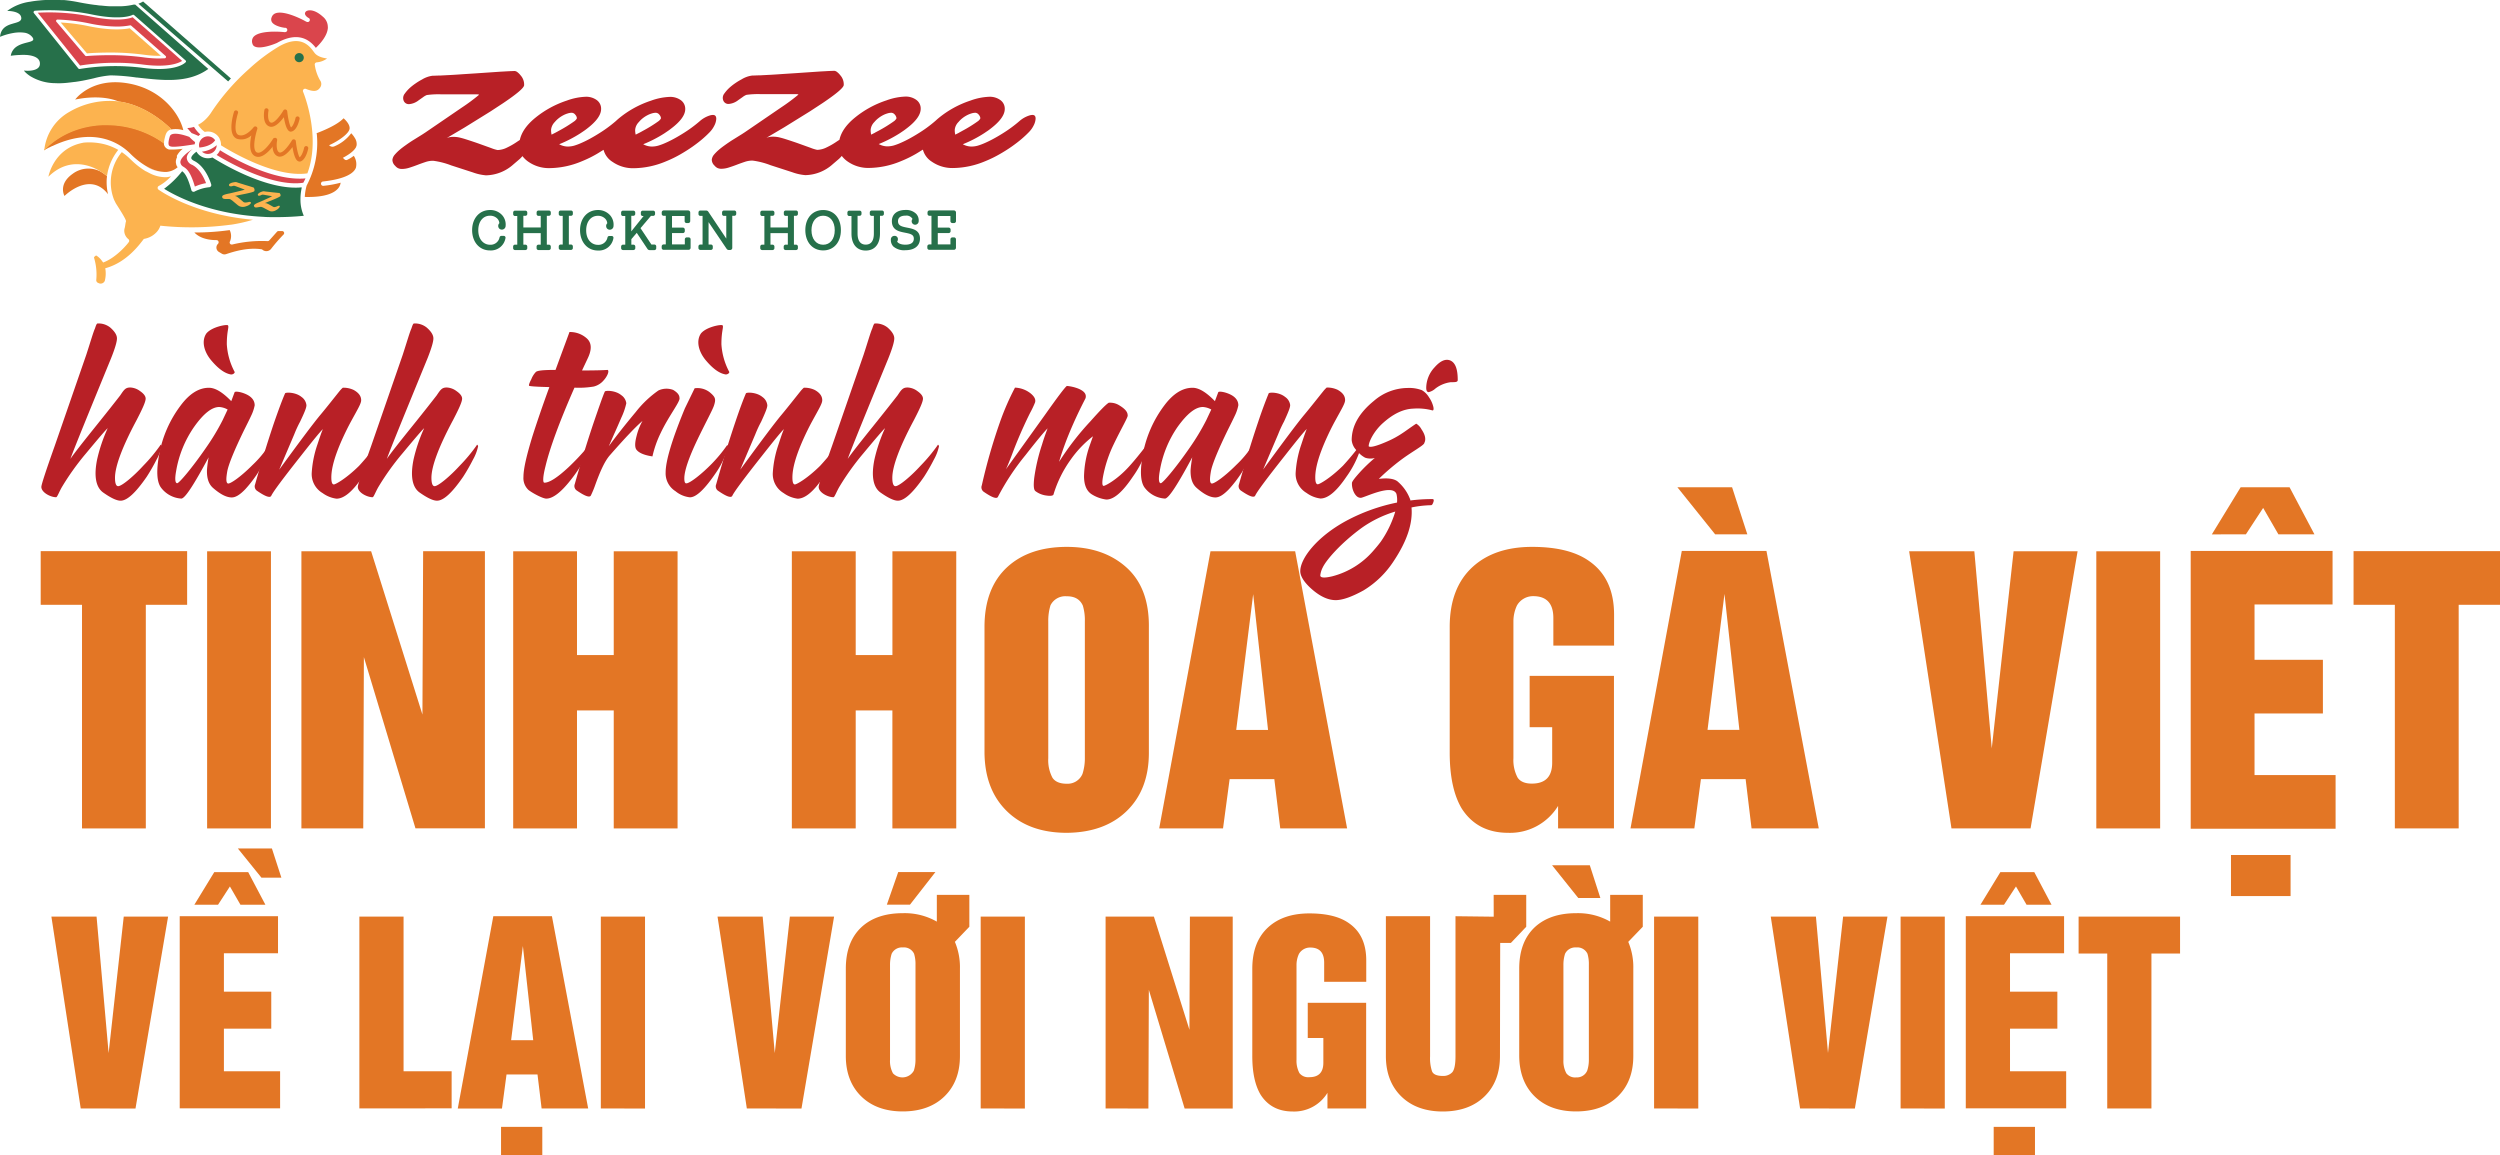 <svg xmlns="http://www.w3.org/2000/svg" id="Layer_1" data-name="Layer 1" viewBox="0 0 791.95 365.95"><defs><style>.cls-1{fill:#e37625;}.cls-2{fill:#b82026;}.cls-3{fill:#26704a;}.cls-4{fill:#da454c;}.cls-5{fill:#fcb34f;}</style></defs><path class="cls-1" d="M264.82,510.23v-17h46.39v17H298.12v70.84H277.91V510.23Z" transform="translate(-251.93 -318.64)"></path><path class="cls-1" d="M317.54,581.07V493.28h20.22v87.79Z" transform="translate(-251.93 -318.64)"></path><path class="cls-1" d="M347.41,581.07V493.28H369.5L385.75,545l.22-51.75h19.57v87.79h-22L367.2,526.8,367,581.07Z" transform="translate(-251.93 -318.64)"></path><path class="cls-1" d="M414.5,581.07V493.28h20.21v32.87h11.64V493.28h20.22v87.79H446.35V543.69H434.71v37.38Z" transform="translate(-251.93 -318.64)"></path><path class="cls-1" d="M502.77,581.07V493.28H523v32.87h11.63V493.28h20.22v87.79H534.62V543.69H523v37.38Z" transform="translate(-251.93 -318.64)"></path><path class="cls-1" d="M563.8,557.1V517.25q0-12.44,7.34-19.09,6.93-6.27,18.72-6.28,11.64,0,18.88,6.49t7.13,18.88V557.1q0,11.63-7,18.44t-19,6.92q-11.91,0-18.93-6.81T563.8,557.1ZM584,515.48v43.39a11.78,11.78,0,0,0,1.34,6.16c.85,1.26,2.36,1.88,4.5,1.88a5.11,5.11,0,0,0,5-3.11,15.85,15.85,0,0,0,.75-4.93V515.48a16,16,0,0,0-.64-5q-1.34-3-5.15-2.95a5.22,5.22,0,0,0-5.09,2.84A16.64,16.64,0,0,0,584,515.48Z" transform="translate(-251.93 -318.64)"></path><path class="cls-1" d="M619.14,581.07l16.25-87.79h26.82l16.46,87.79H657.49l-1.88-15.61H641.45l-2.09,15.61Zm24.4-31.21h10.08l-4.71-43Z" transform="translate(-251.93 -318.64)"></path><path class="cls-1" d="M711.17,557.1V517.25q0-12.44,7.34-19.09,6.93-6.27,18.72-6.28t18.13,4.51q7.88,5.48,7.88,17v9.76H744v-8.74q0-6.91-6.38-6.92a5.89,5.89,0,0,0-5.15,2.95,11.8,11.8,0,0,0-1.12,5v43.39a11.78,11.78,0,0,0,1.34,6.16c.85,1.26,2.36,1.88,4.5,1.88q6.43,0,6.44-6.6V549h-7.14V532.75h26.71v48.32h-17.7v-7.13a17.83,17.83,0,0,1-15.82,8.52q-9.75,0-14.69-7.67Q711.18,568.42,711.17,557.1Z" transform="translate(-251.93 -318.64)"></path><path class="cls-1" d="M784.69,493.17h26.82l16.57,87.9H806.79l-1.88-15.61H790.75l-2.09,15.61H768.44ZM800.62,473l4.83,14.91H795.26L783.3,473Zm-7.78,76.85h10.09l-4.72-43.07Z" transform="translate(-251.93 -318.64)"></path><path class="cls-1" d="M870.12,581.07l-13.41-87.79h20.65l5.52,62.42,6.92-62.42h20.27l-14.9,87.79Z" transform="translate(-251.93 -318.64)"></path><path class="cls-1" d="M916,581.07V493.28h20.22v87.79Z" transform="translate(-251.93 -318.64)"></path><path class="cls-1" d="M945.9,493.17h44.94v16.95H966.12v17.53h21.66v17H966.12v19.52H991.8v17H945.9Zm6.7-5.25L961.72,473h15.5l7.88,14.91H973.68l-4.83-8.37-5.47,8.37Zm6.06,101.57h18.88v13H958.66Z" transform="translate(-251.93 -318.64)"></path><path class="cls-1" d="M997.49,510.23v-17h46.39v17h-13.09v70.84h-20.22V510.23Z" transform="translate(-251.93 -318.64)"></path><path class="cls-2" d="M286.86,422.4c1.41,1.24,2.12,2.38,2.12,3.44s-.62,3.18-1.86,6.28c-7.24,17.66-11.57,28.26-12.89,31.88,1.15-1.68,3.71-4.95,7.68-9.89s6.63-8.31,8.13-10.25c1.23-1.85,1.68-2.47,3.18-2.47a5.57,5.57,0,0,1,3.09,1.15c1.15.79,1.76,1.59,1.76,2.38,0,1-1,3.18-2.82,6.71-4.59,8.57-6.89,14.75-6.89,18.37,0,1.77.35,2.65,1,2.65,1.15,0,4.86-3.09,8-6.53a51.81,51.81,0,0,0,5.3-6.36c.08-.27.26-.27.35-.09s.18.35.09.53a14.9,14.9,0,0,1-1.59,4.06,60.6,60.6,0,0,1-3.09,5.39c-3.45,5-6.18,7.6-8.3,7.6-1.24,0-3.1-.89-5.48-2.57s-3-5.29-1.94-10.51a50.26,50.26,0,0,1,3.35-9.89q-.8.66-6.89,8a81.27,81.27,0,0,0-7.59,10.6c-.88,1.5-1.5,3.27-1.86,3.27-1.76,0-4.68-1.5-4.68-3.27q0-1.06,4.24-13l10-28.88c1.33-4.07,2.21-7.16,2.74-8.3.35-1.06.53-1.51.8-1.59A5.94,5.94,0,0,1,286.86,422.4Z" transform="translate(-251.93 -318.64)"></path><path class="cls-2" d="M318.12,441.48c2,0,4.33,1.41,7.07,4.24l1.06-2.83c.18-.35,1.85-.18,3.62.62s2.74,2,2.74,3.53a13.34,13.34,0,0,1-1.15,3.36c-.35.79-1.5,3.09-2.21,4.5-3.09,6.36-4.85,10.69-5.3,12.9-.44,2.47-.44,3.79.18,4s3.8-1.85,7.77-5.83a34,34,0,0,0,5.12-6.09c.18-.09.36,0,.45.26,0,.71-1.68,4.77-3.8,8.22a39.73,39.73,0,0,1-4,5.21c-1.67,1.76-3.09,2.65-4.32,2.65-1.68,0-3.62-1-5.92-3-1.41-1.23-2-3.09-1.94-5.65a36,36,0,0,1,.53-4.06c-4.69,8.74-7.51,13.07-8.66,13.07a8.69,8.69,0,0,1-6.53-3.62c-1.24-1.86-1.42-5.3-.45-10.51a36.78,36.78,0,0,1,6.72-15.28C311.94,443.33,314.94,441.48,318.12,441.48Zm5.92,6.89a6.26,6.26,0,0,0-2.65-.8c-2.38,0-5,2.12-7.95,6.27A34.57,34.57,0,0,0,307.7,468c-.44,2.48-.26,3.71.36,3.71s4.68-4.77,9.18-11.3a71.47,71.47,0,0,0,5.21-8.66Zm.09-26.68c.44.53-.35,1.68-.35,6a21.13,21.13,0,0,0,2.47,8.74c.18.36-.62,1-1.33.8-1.85-.36-3.79-1.77-5.91-4.24-2.48-2.83-3.36-6.36-1.68-8.75C319.1,422.14,323.78,421.34,324.13,421.69Z" transform="translate(-251.93 -318.64)"></path><path class="cls-2" d="M342.24,443.24c.17-.35,3.26-.44,5.21,1.15A3.63,3.63,0,0,1,349,447c0,.8-.53,2.12-2,5.21a37.6,37.6,0,0,0-1.85,4l-4.77,11.21c6.62-9.09,11-14.92,13.07-17.39,1.86-2.21,4.77-5.92,5.92-7.34a8.85,8.85,0,0,1,1.15-1.23,7.55,7.55,0,0,1,3.44.71c1.59.88,2.38,1.94,2.38,3.26,0,1.06-1.05,2.74-3.17,6.63-1.06,1.94-2,3.88-2.92,5.91-2.21,5-3.36,8.92-3.36,11.93,0,1.5.27,2.2.8,2.2s3.89-1.85,8-5.91c3.09-3.36,4.77-5.74,5.3-6.27.26-.36.53-.09.44.26a31.11,31.11,0,0,1-4.68,9.54q-4.64,6.89-8.22,6.89a9.57,9.57,0,0,1-4.41-1.77,7,7,0,0,1-3.45-6.27,33.63,33.63,0,0,1,1.77-9c.62-1.85,1.15-3.53,1.77-5-1.06,1.06-3.36,3.89-6.89,8.39-5.65,7.15-8.83,11.39-9.45,12.72-.36.79-1.86.26-4.42-1.5a1.7,1.7,0,0,1-.7-2.12c1.67-5.92,3.62-12.46,6-19.52C340.2,448.37,341.35,445.27,342.24,443.24Z" transform="translate(-251.93 -318.64)"></path><path class="cls-2" d="M387.1,422.4c1.42,1.24,2.12,2.38,2.12,3.44s-.62,3.18-1.85,6.28c-7.24,17.66-11.57,28.26-12.9,31.88,1.15-1.68,3.71-4.95,7.69-9.89s6.62-8.31,8.12-10.25c1.24-1.85,1.68-2.47,3.18-2.47a5.57,5.57,0,0,1,3.09,1.15c1.15.79,1.77,1.59,1.77,2.38,0,1-1,3.18-2.83,6.71-4.59,8.57-6.89,14.75-6.89,18.37,0,1.77.36,2.65,1,2.65,1.14,0,4.85-3.09,8-6.53a51.81,51.81,0,0,0,5.3-6.36c.09-.27.27-.27.35-.09s.18.35.09.53a14.9,14.9,0,0,1-1.59,4.06,60.6,60.6,0,0,1-3.09,5.39c-3.44,5-6.18,7.6-8.3,7.6-1.24,0-3.09-.89-5.48-2.57s-3-5.29-1.94-10.51a50.38,50.38,0,0,1,3.36-9.89q-.8.66-6.89,8a81.32,81.32,0,0,0-7.6,10.6c-.88,1.5-1.5,3.27-1.85,3.27-1.77,0-4.68-1.5-4.68-3.27q0-1.06,4.24-13l10-28.88c1.32-4.07,2.21-7.16,2.74-8.3.35-1.06.52-1.51.79-1.59A5.92,5.92,0,0,1,387.1,422.4Z" transform="translate(-251.93 -318.64)"></path><path class="cls-2" d="M427.91,435.82c2.91-7.94,4.41-11.92,4.41-12a7.94,7.94,0,0,1,5.48,2c1.59,1.42,1.68,3.54.26,6.45L436.3,436c4.15,0,6.89-.09,8.12-.18.62.36-.17,2.12-1.23,3.27a6,6,0,0,1-3.18,2,28.31,28.31,0,0,1-6.1.35c-4.85,11-7.86,19.34-9.18,24.9-.88,3.45-.88,5.21-.35,5.21,1.58,0,4.06-1.58,7.5-4.76a75.76,75.76,0,0,0,6.18-6.54c.36-.35,1-.09.71.53a46.38,46.38,0,0,1-6.18,10.07c-3,3.8-5.57,5.74-7.6,5.74-1.06,0-4.15-1.59-5.65-2.74a5.14,5.14,0,0,1-1.59-4.15c0-2.56,1-6.8,2.83-12.81,1.41-4.41,3.18-9.62,5.38-15.63-4.15-.09-6.35-.26-6.44-.44s.09-.88.7-2a7,7,0,0,1,1.42-2.3C422.08,436,424.2,435.82,427.91,435.82Z" transform="translate(-251.93 -318.64)"></path><path class="cls-2" d="M453.61,461.17c-.62-.7-.62-2.21,0-4.5a18.41,18.41,0,0,1,1.85-4.68q-3,2.5-10.33,10.86c-1.77,2-3.27,5.65-4.59,9.27a31.68,31.68,0,0,1-1.42,3.45c-.35.79-1.85.26-4.41-1.5A1.7,1.7,0,0,1,434,472c1.68-5.92,3.62-12.46,6-19.52,1.85-5.39,3-8.66,3.53-9.81.18-.35,3.27-.44,5.21,1.15a3.65,3.65,0,0,1,1.59,2.56,21.29,21.29,0,0,1-1.59,4.6c-.53,1.23-1.59,3.71-2.29,5.21L444.78,460c2.12-2.91,4.94-6.53,8.56-10.86a33.3,33.3,0,0,1,7.16-6.8,6,6,0,0,1,4.68-.18c1.32.8,2,1.59,2,2.56.35,1-3.44,5.75-5.92,11a33.85,33.85,0,0,0-2.65,7.5C456.08,462.85,454.4,462.14,453.61,461.17Z" transform="translate(-251.93 -318.64)"></path><path class="cls-2" d="M468.89,448l3.09-6.36a6.31,6.31,0,0,1,4.86,1.33c1.76,1.5,1.94,2.12,1.23,4.24-.53,1.5-2.65,5.38-5.12,10.51-2.83,5.91-4.24,10.07-4.24,12.45,0,1.06.18,1.59.62,1.59,1.15,0,4.95-3,8.13-6.27a45.6,45.6,0,0,0,4.68-5.65c.26-.27.53-.09.44.26a26.57,26.57,0,0,1-3.8,8.22c-3.53,5.21-6.27,7.86-8.3,7.86a8.64,8.64,0,0,1-4.59-1.95,6.68,6.68,0,0,1-3.1-5.91C462.79,464.62,464.83,457.82,468.89,448Zm11.92-26.32c.44.53-.35,1.68-.35,6a21.29,21.29,0,0,0,2.47,8.74c.18.36-.62,1-1.32.8-1.86-.36-3.8-1.77-5.92-4.24-2.47-2.83-3.36-6.36-1.68-8.75C475.78,422.14,480.46,421.34,480.81,421.69Z" transform="translate(-251.93 -318.64)"></path><path class="cls-2" d="M488.23,443.24c.18-.35,3.27-.44,5.21,1.15A3.63,3.63,0,0,1,495,447c0,.8-.53,2.12-1.94,5.21a37.88,37.88,0,0,0-1.86,4l-4.77,11.21c6.63-9.09,11-14.92,13.08-17.39,1.85-2.21,4.76-5.92,5.91-7.34a8.85,8.85,0,0,1,1.15-1.23,7.62,7.62,0,0,1,3.45.71c1.59.88,2.38,1.94,2.38,3.26,0,1.06-1.06,2.74-3.18,6.63-1.06,1.94-2,3.88-2.91,5.91-2.21,5-3.36,8.92-3.36,11.93,0,1.5.26,2.2.79,2.2s3.89-1.85,8-5.91c3.09-3.36,4.77-5.74,5.3-6.27.27-.36.53-.09.44.26a30.88,30.88,0,0,1-4.68,9.54q-4.63,6.89-8.21,6.89a9.63,9.63,0,0,1-4.42-1.77,7,7,0,0,1-3.44-6.27,33.63,33.63,0,0,1,1.77-9c.61-1.85,1.14-3.53,1.76-5-1.06,1.06-3.35,3.89-6.89,8.39-5.65,7.15-8.83,11.39-9.45,12.72-.35.79-1.85.26-4.41-1.5a1.7,1.7,0,0,1-.71-2.12c1.68-5.92,3.62-12.46,6-19.52C486.2,448.37,487.35,445.27,488.23,443.24Z" transform="translate(-251.93 -318.64)"></path><path class="cls-2" d="M533.1,422.4c1.41,1.24,2.12,2.38,2.12,3.44s-.62,3.18-1.86,6.28c-7.24,17.66-11.57,28.26-12.89,31.88,1.15-1.68,3.71-4.95,7.68-9.89s6.62-8.31,8.13-10.25c1.23-1.85,1.67-2.47,3.18-2.47a5.57,5.57,0,0,1,3.09,1.15c1.14.79,1.76,1.59,1.76,2.38,0,1-1,3.18-2.82,6.71-4.59,8.57-6.89,14.75-6.89,18.37,0,1.77.35,2.65,1,2.65,1.15,0,4.86-3.09,8-6.53a52.76,52.76,0,0,0,5.3-6.36c.08-.27.26-.27.35-.09s.18.35.09.53a14.9,14.9,0,0,1-1.59,4.06,60.6,60.6,0,0,1-3.09,5.39c-3.45,5-6.19,7.6-8.31,7.6-1.23,0-3.09-.89-5.47-2.57s-3-5.29-1.94-10.51a50.26,50.26,0,0,1,3.35-9.89q-.79.66-6.89,8a81.27,81.27,0,0,0-7.59,10.6c-.88,1.5-1.5,3.27-1.86,3.27-1.76,0-4.68-1.5-4.68-3.27q0-1.06,4.24-13l10-28.88c1.33-4.07,2.21-7.16,2.74-8.3.35-1.06.53-1.51.79-1.59A6,6,0,0,1,533.1,422.4Z" transform="translate(-251.93 -318.64)"></path><path class="cls-2" d="M585.74,475a.92.92,0,0,1-.18.44c-.26.26-1,.35-2.12.18a7.23,7.23,0,0,1-3.53-1.42c-.53-.44-.62-1.76-.36-4.15a59.22,59.22,0,0,1,2.48-10.6c.7-2.38,1.76-5.12,1.76-5.12-1,1-3.35,3.8-7,8.48A76.14,76.14,0,0,0,568.07,476c-.35.79-1.85.26-4.41-1.5a1.73,1.73,0,0,1-.71-2.12,178.73,178.73,0,0,1,5.74-20,81.38,81.38,0,0,1,4.77-10.95,8.57,8.57,0,0,1,4.86,1.76c1.32,1.06,1.76,2,1.5,2.92a29.65,29.65,0,0,1-1.59,3.35c-.88,1.77-1.5,3.09-1.94,4.07-1.42,3.09-2.65,6.09-3.71,8.92s-1.77,4.41-2,4.85L583,450c4-5.66,6.27-8.66,6.89-9.1a12.88,12.88,0,0,1,3.71.88c1.85.8,2.56,1.77,2.21,3-.09.27-3.1,5.75-6,13.16-.88,2.3-1.68,4.6-2.39,7a87.37,87.37,0,0,1,9.9-12.8c2.91-3.27,4.85-5.3,5.83-5.92a5.48,5.48,0,0,1,3,.62c2,1.14,3,2.2,3,3.35.27.36-2,4.15-4.33,9A40.58,40.58,0,0,0,601.28,470c-.26,1.68-.18,2.56.27,2.56s4.15-1.85,8-6.09c1.77-1.94,3.54-4.15,5.39-6.53.26-.27.35-.27.44.08v.45a32.6,32.6,0,0,1-4.59,9.18c-3.27,4.86-6,7.24-8.39,7.24a11.43,11.43,0,0,1-4.51-1.59c-1.67-1-2.56-2.91-2.56-5.83a31.3,31.3,0,0,1,1.68-9.36l1.15-3.27a34.47,34.47,0,0,0-7.07,7.42A37.51,37.51,0,0,0,585.74,475Z" transform="translate(-251.93 -318.64)"></path><path class="cls-2" d="M629.72,441.48c2,0,4.33,1.41,7.07,4.24l1.06-2.83c.17-.35,1.85-.18,3.62.62s2.74,2,2.74,3.53a13.34,13.34,0,0,1-1.15,3.36c-.36.79-1.5,3.09-2.21,4.5-3.09,6.36-4.86,10.69-5.3,12.9-.44,2.47-.44,3.79.18,4s3.79-1.85,7.77-5.83a34,34,0,0,0,5.12-6.09c.18-.09.36,0,.44.26,0,.71-1.67,4.77-3.79,8.22a39.73,39.73,0,0,1-4,5.21c-1.68,1.76-3.09,2.65-4.33,2.65-1.67,0-3.62-1-5.91-3-1.42-1.23-2-3.09-1.95-5.65.09-1.24.27-2.56.53-4.06-4.68,8.74-7.5,13.07-8.65,13.07a8.71,8.71,0,0,1-6.54-3.62c-1.23-1.86-1.41-5.3-.44-10.51a36.89,36.89,0,0,1,6.71-15.28C623.54,443.33,626.54,441.48,629.72,441.48Zm5.92,6.89a6.26,6.26,0,0,0-2.65-.8c-2.39,0-5,2.12-8,6.27A34.43,34.43,0,0,0,619.3,468c-.44,2.48-.26,3.71.35,3.71s4.68-4.77,9.19-11.3a72.79,72.79,0,0,0,5.21-8.66Z" transform="translate(-251.93 -318.64)"></path><path class="cls-2" d="M653.83,443.24c.18-.35,3.27-.44,5.21,1.15a3.63,3.63,0,0,1,1.59,2.56c0,.8-.53,2.12-1.94,5.21a37.6,37.6,0,0,0-1.85,4l-4.77,11.21c6.62-9.09,11-14.92,13.07-17.39,1.85-2.21,4.77-5.92,5.92-7.34a9.08,9.08,0,0,1,1.14-1.23,7.59,7.59,0,0,1,3.45.71c1.59.88,2.38,1.94,2.38,3.26,0,1.06-1.06,2.74-3.18,6.63-1.06,1.94-2,3.88-2.91,5.91-2.21,5-3.36,8.92-3.36,11.93,0,1.5.27,2.2.8,2.2s3.88-1.85,8-5.91c3.09-3.36,4.77-5.74,5.29-6.27.27-.36.53-.09.45.26a31.11,31.11,0,0,1-4.68,9.54c-3.1,4.59-5.83,6.89-8.22,6.89a9.57,9.57,0,0,1-4.41-1.77,7,7,0,0,1-3.45-6.27,33.63,33.63,0,0,1,1.77-9c.62-1.85,1.15-3.53,1.76-5-1.06,1.06-3.35,3.89-6.88,8.39-5.66,7.15-8.84,11.39-9.45,12.72-.36.79-1.86.26-4.42-1.5a1.71,1.71,0,0,1-.71-2.12c1.68-5.92,3.62-12.46,6-19.52C651.8,448.37,653,445.27,653.83,443.24Z" transform="translate(-251.93 -318.64)"></path><path class="cls-2" d="M702.23,454.64c1.15,1.67,1.5,3.18.89,4.32,0,.71-3.89,2.74-7.42,5.39a72.17,72.17,0,0,0-7,6c2.74-.36,4.68-.09,5.83.7A13.75,13.75,0,0,1,698.7,477v.18a53.74,53.74,0,0,1,7-.44c.44,0,.53.35.26,1.06s-.44.88-.79.88a34.23,34.23,0,0,0-6.1.71c.45,5.12-1.5,10.77-5.65,17a29.75,29.75,0,0,1-9.54,9.27c-3.62,2-6.62,3.09-8.83,3.09-2.38,0-4.86-1.14-7.42-3.35s-3.8-4.24-3.8-5.83c0-4,5.22-10.86,14.49-15.9a58.63,58.63,0,0,1,16.16-5.83,8.31,8.31,0,0,0-.18-2.73c-1.32-3.36-10.24,1.23-11.3,1.23-.79,0-1.41-.44-2-1.41a6.16,6.16,0,0,1-.8-3.27c0-.44.8-1.5,2.3-3.18a49.75,49.75,0,0,1,4.95-4.77,5.13,5.13,0,0,1-3.09-.09,8.17,8.17,0,0,1-2.57-2.2,5.27,5.27,0,0,1-1.67-3.36c0-4.5,2.38-8.65,7.06-12.45a16.54,16.54,0,0,1,10.69-4.07,11.35,11.35,0,0,1,4.5.71,6.31,6.31,0,0,1,2.21,2.21,9,9,0,0,1,1.41,3.09c.18.88,0,1.24-.44,1.06a18.1,18.1,0,0,0-5.83-.53c-3.18.09-6.36,1.59-9.62,4.5-2.92,2.57-4.6,6-4.6,7.42.36.45,2.21.09,5.83-1.5a29.14,29.14,0,0,0,5-2.74c.7-.44,3.09-2.2,4.24-2.91A4.63,4.63,0,0,1,702.23,454.64Zm-8.3,26.05a36.46,36.46,0,0,0-10.69,5.21c-6.62,4.86-11.12,10.07-12.27,12.45a7.21,7.21,0,0,0-.8,2.56c0,.8,1.33.89,3.89.27a25.67,25.67,0,0,0,12.81-7.95c.88-1,1.67-1.94,2.47-3A33.46,33.46,0,0,0,693.93,480.69ZM713.71,439c0,.71-.7.71-2.2.71a10.1,10.1,0,0,0-4.86,2,4.88,4.88,0,0,1-2.12,1.15c-.53,0-.8-.44-.8-1.41a9.67,9.67,0,0,1,2.65-6.45c1.77-2,3.36-2.74,4.86-2.21C712.92,433.44,713.71,435.47,713.71,439Z" transform="translate(-251.93 -318.64)"></path><path class="cls-1" d="M277.5,669.77,268.21,609h14.31l3.82,43.24L291.13,609h14.05l-10.33,60.81Z" transform="translate(-251.93 -318.64)"></path><path class="cls-1" d="M308.86,608.88H340v11.74H322.86v12.15h15v11.74h-15V658h17.8v11.74h-31.8Zm4.64-3.64,6.31-10.33h10.74L336,605.24H328.1l-3.34-5.79L321,605.24Zm24.56-17.83,3,9.25h-6.32l-7.47-9.25Z" transform="translate(-251.93 -318.64)"></path><path class="cls-1" d="M365.77,669.77V609h14V658H395v11.74Z" transform="translate(-251.93 -318.64)"></path><path class="cls-1" d="M408.2,608.88h18.57l11.48,60.89H423.5L422.2,659h-9.81l-1.45,10.81h-14Zm2.45,66.72h13.07v9H410.65Zm3.19-27.45h7l-3.27-29.83Z" transform="translate(-251.93 -318.64)"></path><path class="cls-1" d="M442.26,669.77V609h14v60.81Z" transform="translate(-251.93 -318.64)"></path><path class="cls-1" d="M488.51,669.77,479.23,609h14.3l3.83,43.24L502.15,609h14l-10.33,60.81Z" transform="translate(-251.93 -318.64)"></path><path class="cls-1" d="M554.42,617a20.68,20.68,0,0,1,1.6,8.47v27.68q0,8-4.87,12.77t-13.23,4.8c-5.49,0-9.87-1.58-13.11-4.72s-4.94-7.43-4.94-12.85V625.49q0-8.62,5.09-13.27,4.78-4.31,13-4.3a20.52,20.52,0,0,1,10.74,2.67v-8.47H559l0,10.1Zm-17.95-22.11h11.78l-8.06,10.33h-7.32Zm-2.6,59.48a8.2,8.2,0,0,0,.93,4.27,4.12,4.12,0,0,0,6.62-.85,11.23,11.23,0,0,0,.52-3.42V624.26a11,11,0,0,0-.45-3.49,3.55,3.55,0,0,0-3.57-2,3.61,3.61,0,0,0-3.53,2,11.63,11.63,0,0,0-.52,3.56Z" transform="translate(-251.93 -318.64)"></path><path class="cls-1" d="M562.59,669.77V609h14v60.81Z" transform="translate(-251.93 -318.64)"></path><path class="cls-1" d="M602.16,669.77V609h15.3l11.26,35.85.15-35.85h13.56v60.81H627.2l-11.34-37.6-.14,37.6Z" transform="translate(-251.93 -318.64)"></path><path class="cls-1" d="M648.63,653.17V625.56q0-8.61,5.09-13.22,4.8-4.35,13-4.35t12.55,3.12q5.46,3.79,5.46,11.78v6.76H671.4v-6.06q0-4.79-4.42-4.79a4.08,4.08,0,0,0-3.56,2,8.2,8.2,0,0,0-.78,3.5v30a8.31,8.31,0,0,0,.92,4.27,3.52,3.52,0,0,0,3.13,1.3q4.45,0,4.45-4.57v-7.84H666.2V636.3h18.5v33.47H672.44v-4.94a12.33,12.33,0,0,1-11,5.91c-4.5,0-7.9-1.77-10.17-5.32Q648.63,661,648.63,653.17Z" transform="translate(-251.93 -318.64)"></path><path class="cls-1" d="M725.09,602.12h10.32l0,10.1-4.87,5.13h-3.38l-.07,35.82q0,8-4.87,12.77T709,670.74c-5.49,0-9.87-1.58-13.11-4.72s-4.94-7.43-4.94-12.85V608.88h14v44.43a13.13,13.13,0,0,0,.6,4.65c.37,1,1.52,1.52,3.45,1.52a3.91,3.91,0,0,0,3-1.19c.64-.77,1-2.43,1-5V608.88l12.11.15Z" transform="translate(-251.93 -318.64)"></path><path class="cls-1" d="M767.73,617a20.52,20.52,0,0,1,1.6,8.47v27.68q0,8-4.86,12.77t-13.23,4.8q-8.25,0-13.11-4.72t-4.94-12.85V625.49q0-8.62,5.08-13.27,4.8-4.31,13-4.3A20.52,20.52,0,0,1,762,610.59v-8.47h10.33l0,10.1Zm-12.18-24.26,3.34,10.36h-7l-8.29-10.36Zm-8.36,61.63a8.2,8.2,0,0,0,.93,4.27,3.49,3.49,0,0,0,3.12,1.3,3.54,3.54,0,0,0,3.49-2.15,10.93,10.93,0,0,0,.52-3.42V624.26a11.32,11.32,0,0,0-.44-3.49,3.55,3.55,0,0,0-3.57-2,3.61,3.61,0,0,0-3.53,2,11.33,11.33,0,0,0-.52,3.56Z" transform="translate(-251.93 -318.64)"></path><path class="cls-1" d="M775.91,669.77V609h14v60.81Z" transform="translate(-251.93 -318.64)"></path><path class="cls-1" d="M822.16,669.77,812.87,609h14.31L831,652.2,835.79,609h14.05l-10.33,60.81Z" transform="translate(-251.93 -318.64)"></path><path class="cls-1" d="M854,669.77V609h14v60.81Z" transform="translate(-251.93 -318.64)"></path><path class="cls-1" d="M874.65,608.88h31.14v11.74H888.66v12.15h15v11.74h-15V658h17.79v11.74h-31.8Zm4.65-3.64,6.31-10.33h10.74l5.46,10.33H893.9l-3.35-5.79-3.79,5.79Zm4.19,70.36h13.08v9H883.49Z" transform="translate(-251.93 -318.64)"></path><path class="cls-1" d="M910.39,620.7V609h32.14V620.7h-9.07v49.07h-14V620.7Z" transform="translate(-251.93 -318.64)"></path><path class="cls-3" d="M407.15,385.17c-3.33,0-5.66,2.62-5.66,6.37s2.31,6.43,5.63,6.43a4.68,4.68,0,0,0,4.94-3.91.57.57,0,0,0-.6-.7h-.64a.62.62,0,0,0-.65.52,2.9,2.9,0,0,1-3.05,2.29c-1.77,0-3.68-1.44-3.68-4.6,0-2.75,1.49-4.6,3.71-4.6a3.17,3.17,0,0,1,2.3.9,2.3,2.3,0,0,1,.67,1.48,1.11,1.11,0,0,0-.36.88,1.13,1.13,0,0,0,1.15,1.15,1.19,1.19,0,0,0,1.19-1.17,4.45,4.45,0,0,0-1.14-3.46A5.05,5.05,0,0,0,407.15,385.17Z" transform="translate(-251.93 -318.64)"></path><path class="cls-3" d="M425.77,385.33h-3.21a.6.6,0,0,0-.64.63v.44a.6.6,0,0,0,.64.63h.66v3.66h-5.5V387h.61a.59.59,0,0,0,.63-.63V386a.59.59,0,0,0-.63-.63h-3.2a.6.6,0,0,0-.64.63v.44a.6.6,0,0,0,.64.63h.66v9.07h-.68a.6.6,0,0,0-.63.64v.43a.6.6,0,0,0,.63.64h3.22a.6.6,0,0,0,.63-.64v-.43a.6.6,0,0,0-.63-.64h-.61v-3.64h5.5v3.64h-.68a.6.6,0,0,0-.63.64v.43a.6.6,0,0,0,.63.64h3.23a.61.61,0,0,0,.64-.64v-.43a.61.61,0,0,0-.64-.64h-.62V387h.62a.6.6,0,0,0,.64-.63V386A.6.6,0,0,0,425.77,385.33Z" transform="translate(-251.93 -318.64)"></path><path class="cls-3" d="M432.77,385.33h-3.2a.6.6,0,0,0-.64.63v.44a.6.6,0,0,0,.64.63h.62v9.07h-.62a.61.61,0,0,0-.64.64v.43a.61.61,0,0,0,.64.64h3.2a.6.6,0,0,0,.63-.64v-.43a.6.6,0,0,0-.63-.64h-.64V387h.64a.59.59,0,0,0,.63-.63V386A.59.59,0,0,0,432.77,385.33Z" transform="translate(-251.93 -318.64)"></path><path class="cls-3" d="M441.34,385.17c-3.33,0-5.66,2.62-5.66,6.37S438,398,441.31,398a4.67,4.67,0,0,0,4.94-3.91.58.58,0,0,0-.12-.5.6.6,0,0,0-.47-.2H445a.61.61,0,0,0-.64.52,2.91,2.91,0,0,1-3.06,2.29c-1.77,0-3.68-1.44-3.68-4.6,0-2.75,1.49-4.6,3.71-4.6a3.15,3.15,0,0,1,2.3.9,2.3,2.3,0,0,1,.67,1.48,1.1,1.1,0,0,0-.35.88,1.13,1.13,0,0,0,1.15,1.15,1.18,1.18,0,0,0,1.18-1.17,4.48,4.48,0,0,0-1.13-3.46A5.08,5.08,0,0,0,441.34,385.17Z" transform="translate(-251.93 -318.64)"></path><path class="cls-3" d="M459.16,396.1h-.88l-3.45-5.18,3.3-3.89h.67a.6.6,0,0,0,.64-.63V386a.6.6,0,0,0-.64-.63h-3.23a.59.59,0,0,0-.63.63v.44a.59.59,0,0,0,.63.63h.24l-3.9,4.86V387h.61a.6.6,0,0,0,.64-.63V386a.6.6,0,0,0-.64-.63h-3.2a.59.59,0,0,0-.63.63v.44a.59.59,0,0,0,.63.63H450v9.07h-.67a.61.61,0,0,0-.64.64v.43a.61.61,0,0,0,.64.64h3.21a.61.61,0,0,0,.64-.64v-.43a.61.61,0,0,0-.64-.64h-.61v-1.74l1.71-2,3.39,5.09a.81.81,0,0,0,.71.38h1.44a.6.6,0,0,0,.63-.64v-.43A.6.6,0,0,0,459.16,396.1Z" transform="translate(-251.93 -318.64)"></path><path class="cls-3" d="M470,393.84h-.5a.61.61,0,0,0-.63.64v1.59h-4.06v-3.59h3.42a.62.62,0,0,0,.63-.64v-.47a.62.62,0,0,0-.63-.63h-3.42v-3.67h4v1.59a.61.61,0,0,0,.63.64h.5a.62.62,0,0,0,.64-.64V386a.67.67,0,0,0-.7-.7h-7.69a.62.62,0,0,0-.64.63v.44a.61.61,0,0,0,.64.63h.65v9.07h-.67a.61.61,0,0,0-.63.64v.43a.61.61,0,0,0,.63.64H470a.66.66,0,0,0,.7-.7v-2.63A.62.62,0,0,0,470,393.84Z" transform="translate(-251.93 -318.64)"></path><path class="cls-3" d="M484.5,385.33h-3.2a.59.59,0,0,0-.63.63v.44a.59.59,0,0,0,.63.63H482v7.19l-5.69-8.51a.8.8,0,0,0-.71-.38h-1.77a.59.59,0,0,0-.63.63v.44a.59.59,0,0,0,.63.63h.66v9.07h-.67a.61.61,0,0,0-.64.64v.43a.61.61,0,0,0,.64.64h3.28a.6.6,0,0,0,.63-.64v-.43a.6.6,0,0,0-.63-.64h-.71V389l5.71,8.45a.82.82,0,0,0,.72.38h.38a.66.66,0,0,0,.7-.7V387h.61a.6.6,0,0,0,.64-.63V386A.6.6,0,0,0,484.5,385.33Z" transform="translate(-251.93 -318.64)"></path><path class="cls-3" d="M504.08,385.33h-3.22a.59.59,0,0,0-.63.63v.44a.59.59,0,0,0,.63.63h.66v3.66H496V387h.61a.6.6,0,0,0,.64-.63V386a.6.6,0,0,0-.64-.63h-3.2a.59.59,0,0,0-.63.63v.44a.59.59,0,0,0,.63.63h.66v9.07h-.67a.61.61,0,0,0-.64.64v.43a.61.61,0,0,0,.64.64h3.21a.61.61,0,0,0,.64-.64v-.43a.61.61,0,0,0-.64-.64H496v-3.64h5.5v3.64h-.67a.61.61,0,0,0-.64.64v.43a.61.61,0,0,0,.64.64h3.23a.6.6,0,0,0,.63-.64v-.43a.6.6,0,0,0-.63-.64h-.63V387h.63a.59.59,0,0,0,.63-.63V386A.59.59,0,0,0,504.08,385.33Z" transform="translate(-251.93 -318.64)"></path><path class="cls-3" d="M512.69,385.17c-3.38,0-5.65,2.56-5.65,6.37s2.27,6.43,5.65,6.43,5.62-2.59,5.62-6.43S516.1,385.17,512.69,385.17Zm3.67,6.4c0,2.79-1.44,4.6-3.67,4.6s-3.7-1.85-3.7-4.6,1.49-4.6,3.7-4.6S516.36,388.78,516.36,391.57Z" transform="translate(-251.93 -318.64)"></path><path class="cls-3" d="M531.29,385.33H528.1a.6.6,0,0,0-.64.63v.44a.6.6,0,0,0,.64.63h.65v5.56c0,2.35-.87,3.54-2.58,3.54-1.17,0-2.58-.61-2.58-3.54V387h.61a.6.6,0,0,0,.64-.63V386a.6.6,0,0,0-.64-.63H521a.59.59,0,0,0-.63.63v.44a.59.59,0,0,0,.63.63h.66v5.56c0,3.37,1.69,5.38,4.51,5.38s4.52-2,4.52-5.38V387h.6a.6.6,0,0,0,.64-.63V386A.6.6,0,0,0,531.29,385.33Z" transform="translate(-251.93 -318.64)"></path><path class="cls-3" d="M539.33,390.76c-1.82-.35-2.93-.64-2.93-2.07,0-1.12.86-1.74,2.42-1.74A2.18,2.18,0,0,1,541,388a1.08,1.08,0,0,0-.27.72,1.09,1.09,0,0,0,1.09,1.11,1.13,1.13,0,0,0,1.13-1.12,3,3,0,0,0-.78-2.32,4.47,4.47,0,0,0-3.34-1.24c-2.73,0-4.37,1.33-4.37,3.56,0,2.84,2.3,3.28,4.14,3.64s2.81.62,2.81,1.91c0,1.56-1.46,1.89-2.68,1.89-1.46,0-2.33-.47-2.61-1a1,1,0,0,0,.24-.68,1,1,0,0,0-1.08-1.11,1.11,1.11,0,0,0-1.14,1.14h0a2.93,2.93,0,0,0,.78,2.22,5.2,5.2,0,0,0,3.81,1.18c2.9,0,4.63-1.38,4.63-3.7C543.35,391.54,541.12,391.11,539.33,390.76Z" transform="translate(-251.93 -318.64)"></path><path class="cls-3" d="M554.15,393.84h-.5a.62.62,0,0,0-.64.64v1.59H549v-3.59h3.42a.62.62,0,0,0,.64-.64v-.47a.62.62,0,0,0-.64-.63H549v-3.67h4v1.59a.62.62,0,0,0,.64.64h.5a.62.62,0,0,0,.63-.64V386a.66.66,0,0,0-.7-.7h-7.69a.62.62,0,0,0-.63.63v.44a.61.61,0,0,0,.63.63H547v9.07h-.67a.62.62,0,0,0-.64.64v.43a.62.62,0,0,0,.64.64h7.73a.66.66,0,0,0,.7-.7v-2.63A.61.61,0,0,0,554.15,393.84Z" transform="translate(-251.93 -318.64)"></path><path class="cls-2" d="M579,355.05a3.66,3.66,0,0,0-1.08.2,8.79,8.79,0,0,0-3.11,1.8,41.73,41.73,0,0,1-5.5,4c-.95.59-1.88,1.13-2.81,1.63s-1.79.92-2.6,1.27a18.89,18.89,0,0,1-2.19.82,7.31,7.31,0,0,1-2.17.29,5.63,5.63,0,0,1-2.61-.73,39.17,39.17,0,0,0,6.74-3.48l.8-.54q.59-.37,1.29-.93,4.46-3.41,4.46-6.23a3.35,3.35,0,0,0-1.47-2.86,5.66,5.66,0,0,0-3.37-1,19.41,19.41,0,0,0-6,1.2,31.28,31.28,0,0,0-10.14,5.57c-.28.23-.55.47-.81.71l-.25.22a41.08,41.08,0,0,1-5.5,4c-.94.59-1.88,1.13-2.8,1.63s-1.8.92-2.61,1.27a18.14,18.14,0,0,1-2.18.82,7.38,7.38,0,0,1-2.18.29,5.66,5.66,0,0,1-2.61-.73,39.72,39.72,0,0,0,6.75-3.48l.8-.54c.38-.25.81-.56,1.28-.93,3-2.27,4.46-4.35,4.46-6.23a3.34,3.34,0,0,0-1.46-2.86,5.69,5.69,0,0,0-3.37-1,19.47,19.47,0,0,0-6,1.2,31.23,31.23,0,0,0-10.13,5.57q-4,3.31-4.78,6.93c-.28.17-.62.39-1,.65a22.48,22.48,0,0,1-3,1.72,7.07,7.07,0,0,1-3.06.81,12.24,12.24,0,0,1-2.07-.64l-4.14-1.49c-.82-.29-2.21-.76-4.2-1.39-.65-.2-1.23-.35-1.75-.47a8.86,8.86,0,0,0-1.95-.18,5.05,5.05,0,0,0-2,.38l5.7-3.37,8.16-5.06,4-2.62q6.55-4.41,6.67-5.68a4.32,4.32,0,0,0-1.13-3.15,5.29,5.29,0,0,0-1-1,1.61,1.61,0,0,0-.91-.37l-1.58.06-2.89.16-3.66.25-4.1.28-4.17.27c-1.39.1-2.69.19-3.9.25l-3.23.17c-1,0-1.78.07-2.48.07a8.48,8.48,0,0,0-3.3,1.19,19.88,19.88,0,0,0-2.06,1.25,17.72,17.72,0,0,0-1.86,1.47,11.9,11.9,0,0,0-1.56,1.78,2.22,2.22,0,0,0-.36,2.12,1.73,1.73,0,0,0,1.84,1.17,5.59,5.59,0,0,0,2.89-1.17l1.42-1a5.07,5.07,0,0,1,1.2-.7,26.6,26.6,0,0,1,4.52-.23h2.42c.84,0,2,0,3.47,0H504c.56,0,.84.06.84.16a60.2,60.2,0,0,1-5.39,4l-11.62,7.94c-.64.42-1.05.69-1.25.8l-2.86,1.78c-.66.43-1.36.9-2.07,1.41s-1.38,1-2,1.54a13.78,13.78,0,0,0-1.53,1.53,3,3,0,0,0-.71,1.59,2.58,2.58,0,0,0,.87,1.89,3,3,0,0,0,.85.72,2.89,2.89,0,0,0,1.44.28,7.81,7.81,0,0,0,2.27-.41c.86-.27,1.71-.57,2.54-.89s1.65-.61,2.46-.88a7.56,7.56,0,0,1,2.49-.41,24.61,24.61,0,0,1,5.69,1.46l6.86,2.22a16,16,0,0,0,4.15.93,13.34,13.34,0,0,0,8.69-3.46l2-1.71a9.79,9.79,0,0,0,.87-.92,7.93,7.93,0,0,0,1.91,1.81,11.35,11.35,0,0,0,6.63,2,27,27,0,0,0,10.27-2.17,36.55,36.55,0,0,0,4.53-2.2c.83-.47,1.61-1,2.36-1.43a6.43,6.43,0,0,0,2.84,3.83,11.4,11.4,0,0,0,6.64,2,27,27,0,0,0,10.27-2.17,36.4,36.4,0,0,0,4.52-2.2q2.13-1.21,3.9-2.46c1.17-.83,2.2-1.62,3.08-2.37s1.66-1.49,2.34-2.19a8.15,8.15,0,0,0,1.57-2.26,5.21,5.21,0,0,0,.54-2C580,355.45,579.67,355.05,579,355.05Zm-49.88,5.62-1.22.62a5.89,5.89,0,0,1-.16-1.58,4,4,0,0,1,1.18-2.42,7.72,7.72,0,0,1,1.19-1.16,9.44,9.44,0,0,1,1.4-.93,7.82,7.82,0,0,1,1.46-.61,4.47,4.47,0,0,1,1.32-.23,1.5,1.5,0,0,1,1.13.63,1.67,1.67,0,0,1,.35.55,1.44,1.44,0,0,1,.14.54c0,.16-.21.44-.62.84a45.1,45.1,0,0,1-5.11,3.17C529.83,360.27,529.48,360.46,529.08,360.67Zm26.64,0-1.22.62a5.89,5.89,0,0,1-.16-1.58,4,4,0,0,1,1.18-2.42,8.11,8.11,0,0,1,1.18-1.16,9,9,0,0,1,1.41-.93,7.74,7.74,0,0,1,1.45-.61,4.47,4.47,0,0,1,1.32-.23A1.52,1.52,0,0,1,562,355a2.06,2.06,0,0,1,.35.55,1.4,1.4,0,0,1,.13.54c0,.16-.2.44-.62.84a43.46,43.46,0,0,1-5.1,3.17C556.47,360.27,556.11,360.46,555.72,360.67Z" transform="translate(-251.93 -318.64)"></path><path class="cls-2" d="M477.77,355.05a3.67,3.67,0,0,0-1.09.2,8.88,8.88,0,0,0-3.11,1.8,41.08,41.08,0,0,1-5.5,4c-.95.59-1.88,1.13-2.81,1.63s-1.79.92-2.6,1.27a18.23,18.23,0,0,1-2.19.82,7.26,7.26,0,0,1-2.17.29,5.63,5.63,0,0,1-2.61-.73,39.72,39.72,0,0,0,6.75-3.48l.79-.54q.58-.37,1.29-.93Q469,356,469,353.19a3.37,3.37,0,0,0-1.46-2.86,5.7,5.7,0,0,0-3.38-1,19.41,19.41,0,0,0-6,1.2A31.28,31.28,0,0,0,448,356.12c-.28.23-.55.47-.81.71l-.24.22a41.87,41.87,0,0,1-5.51,4c-.94.59-1.88,1.13-2.8,1.63s-1.8.92-2.61,1.27a18.14,18.14,0,0,1-2.18.82,7.38,7.38,0,0,1-2.18.29,5.62,5.62,0,0,1-2.6-.73,40,40,0,0,0,6.74-3.48l.8-.54q.57-.37,1.29-.93,4.46-3.41,4.45-6.23a3.34,3.34,0,0,0-1.46-2.86,5.69,5.69,0,0,0-3.37-1,19.36,19.36,0,0,0-6,1.2,31.28,31.28,0,0,0-10.14,5.57q-4,3.31-4.78,6.93c-.28.17-.62.39-1,.65a22.48,22.48,0,0,1-3,1.72,7.07,7.07,0,0,1-3.06.81,12,12,0,0,1-2.06-.64l-4.15-1.49c-.82-.29-2.21-.76-4.2-1.39-.65-.2-1.23-.35-1.75-.47a8.86,8.86,0,0,0-1.95-.18,5.12,5.12,0,0,0-2,.38l5.7-3.37,8.16-5.06,4-2.62q6.56-4.41,6.67-5.68a4.32,4.32,0,0,0-1.13-3.15,5.29,5.29,0,0,0-1-1,1.61,1.61,0,0,0-.91-.37l-1.58.06-2.89.16-3.66.25-4.1.28-4.17.27c-1.39.1-2.69.19-3.89.25l-3.24.17c-1,0-1.78.07-2.48.07a8.48,8.48,0,0,0-3.3,1.19,18.77,18.77,0,0,0-2.05,1.25,16.88,16.88,0,0,0-1.87,1.47,11.9,11.9,0,0,0-1.56,1.78,2.22,2.22,0,0,0-.36,2.12,1.73,1.73,0,0,0,1.85,1.17,5.57,5.57,0,0,0,2.88-1.17l1.42-1a5.28,5.28,0,0,1,1.2-.7,26.6,26.6,0,0,1,4.52-.23H394c.84,0,2,0,3.47,0h5.36c.56,0,.84.06.84.16a58.32,58.32,0,0,1-5.39,4l-11.62,7.94c-.64.42-1.05.69-1.24.8l-2.87,1.78q-1,.64-2.07,1.41c-.72.51-1.38,1-2,1.54a13.78,13.78,0,0,0-1.53,1.53,3,3,0,0,0-.71,1.59,2.58,2.58,0,0,0,.87,1.89,3,3,0,0,0,.85.72,2.89,2.89,0,0,0,1.44.28,7.81,7.81,0,0,0,2.27-.41c.86-.27,1.71-.57,2.54-.89s1.65-.61,2.46-.88a7.56,7.56,0,0,1,2.49-.41,24.65,24.65,0,0,1,5.7,1.46l6.85,2.22a16,16,0,0,0,4.15.93,13.36,13.36,0,0,0,8.7-3.46l2-1.71a8.64,8.64,0,0,0,.87-.92,7.93,7.93,0,0,0,1.91,1.81,11.35,11.35,0,0,0,6.63,2,27,27,0,0,0,10.27-2.17,36.55,36.55,0,0,0,4.53-2.2c.83-.47,1.61-1,2.36-1.43a6.41,6.41,0,0,0,2.85,3.83,11.35,11.35,0,0,0,6.63,2,27,27,0,0,0,10.27-2.17,36.55,36.55,0,0,0,4.53-2.2q2.11-1.21,3.89-2.46c1.17-.83,2.2-1.62,3.08-2.37s1.66-1.49,2.34-2.19a8.15,8.15,0,0,0,1.57-2.26,5.21,5.21,0,0,0,.54-2C478.83,355.45,478.48,355.05,477.77,355.05Zm-49.89,5.62-1.22.62a6.33,6.33,0,0,1-.16-1.58,4.1,4.1,0,0,1,1.18-2.42,8.19,8.19,0,0,1,1.19-1.16,9,9,0,0,1,1.41-.93,7.47,7.47,0,0,1,1.45-.61,4.47,4.47,0,0,1,1.32-.23,1.49,1.49,0,0,1,1.13.63,1.87,1.87,0,0,1,.36.55,1.61,1.61,0,0,1,.13.54c0,.16-.21.44-.62.84a45.1,45.1,0,0,1-5.11,3.17C428.63,360.27,428.28,360.46,427.88,360.67Zm26.64,0-1.22.62a5.89,5.89,0,0,1-.16-1.58,4,4,0,0,1,1.18-2.42,8.11,8.11,0,0,1,1.18-1.16,9,9,0,0,1,1.41-.93,7.74,7.74,0,0,1,1.45-.61,4.58,4.58,0,0,1,1.32-.23,1.52,1.52,0,0,1,1.14.63,2.06,2.06,0,0,1,.35.55,1.4,1.4,0,0,1,.13.54c0,.16-.2.44-.62.84a43.46,43.46,0,0,1-5.1,3.17C455.27,360.27,454.92,360.46,454.52,360.67Z" transform="translate(-251.93 -318.64)"></path><path class="cls-3" d="M348.16,387a88.91,88.91,0,0,1-9.71.42c-1.05,0-2.07,0-3.07-.09-17.42-.85-28.37-6.94-31.46-8.89a29.77,29.77,0,0,0,5.71-5.56c.75.53,1.72,1.62,2.93,6a.68.68,0,0,0,.39.45.64.64,0,0,0,.6,0,13,13,0,0,1,4.66-1.38.71.71,0,0,0,.53-.29.67.67,0,0,0,.1-.58c-.06-.23-1.59-5.55-5.39-7.46-.42-.2-.92-.54-.93-.93,0-.59.84-1.41,1.65-2a4.16,4.16,0,0,0,3.61,2.09,4.27,4.27,0,0,0,1.44-.25c2.14,1.36,15.47,9.55,26.28,9.55.55,0,1.1,0,1.63-.07a2.71,2.71,0,0,0,.41,0,16.71,16.71,0,0,0-.37,2.35q-.06.66-.06,1.26a.29.29,0,0,0,0,.09.49.49,0,0,0,0,.12,12.55,12.55,0,0,0,1.06,5.18" transform="translate(-251.93 -318.64)"></path><path class="cls-4" d="M355.8,327.29c-.07,2.73-2.68,5.44-3.82,6.51-1.61-2.07-5.18-5.58-12.31-1.56h0c-1.36.6-5.25,2-7,1.16a1.3,1.3,0,0,1-.75-.85,2.23,2.23,0,0,1,.3-2.2c1.65-1.95,7.3-1.79,9.68-1.54l.31,0a.69.69,0,0,0,.15-1.37l-.28,0c-1.06-.14-3.25-.65-4-1.78a1.66,1.66,0,0,1-.09-1.55,2,2,0,0,1,1.25-1.27c2.55-.93,7.83,1.59,9.74,2.69l.07,0a.69.69,0,0,0,.94-.25.7.7,0,0,0-.25-.94l-.05,0c-.76-.44-1.19-1-1.15-1.49a1,1,0,0,1,.68-.79c1-.4,2.82-.11,5,1.88a4.21,4.21,0,0,1,1.56,3.32" transform="translate(-251.93 -318.64)"></path><path class="cls-4" d="M348.7,375.16c-.21.46-.44.91-.69,1.37-9.86,1.46-23.91-6.63-27.46-8.8a4.21,4.21,0,0,0,1.07-1.5c3.1,1.94,15.09,9,25.19,9,.64,0,1.26,0,1.89-.09" transform="translate(-251.93 -318.64)"></path><path class="cls-4" d="M317.25,376.65a14.84,14.84,0,0,0-3.59,1.09c-1.43-4.87-2.63-5.63-3.6-6.26l-.15-.09-.1-.07a1.66,1.66,0,0,1-.67-.92c-.57-1.54,2.56-3.8,3.84-4.56h0c-.87.67-1.91,1.72-1.88,2.88a2.54,2.54,0,0,0,1.68,2.13c2.46,1.23,3.87,4.35,4.42,5.81" transform="translate(-251.93 -318.64)"></path><path class="cls-4" d="M320.57,364.63a2.79,2.79,0,0,1-4.67,2.05,8.52,8.52,0,0,0,4.67-2.05" transform="translate(-251.93 -318.64)"></path><path class="cls-4" d="M320.09,363.06c-1.2,1.81-3.91,2.23-5,2.32a2.74,2.74,0,0,1-.11-.76,2.79,2.79,0,0,1,5.1-1.56" transform="translate(-251.93 -318.64)"></path><path class="cls-4" d="M313.73,363.66h0a3.85,3.85,0,0,0-.1.68c-.68.11-1.87.3-3.12.47s-2.53.3-3.41.32-1.42-.12-1.62-.39-.34-1,.24-2.87a1,1,0,0,1,.61-.67c1.21-.52,3.61.09,5.56.8a15.32,15.32,0,0,0,1.84,1.66" transform="translate(-251.93 -318.64)"></path><path class="cls-4" d="M315.38,361.22a3.48,3.48,0,0,0-.58.5c-.34-.17-1.14-.53-2.15-.91-.53-.56-1-1.14-1.4-1.62h.14a7.36,7.36,0,0,0,2-.36h0a9.69,9.69,0,0,0,2,2.39" transform="translate(-251.93 -318.64)"></path><path class="cls-5" d="M353.35,344.12a1.93,1.93,0,0,1,.06,2.15c-.7,1.05-1.6,1.74-4.58.53a.69.69,0,0,0-.89.91c.07.16,5.8,14,1.36,25.85-10.45,1.5-25.1-7.46-27.36-8.89a1.21,1.21,0,0,0,0-.19,4,4,0,0,0-.43-1.82.2.2,0,0,0,0-.08,4.13,4.13,0,0,0-3.7-2.27,4.62,4.62,0,0,0-1,.12h0a7.82,7.82,0,0,1-2.13-2.26A9.54,9.54,0,0,0,317,356.5a12.62,12.62,0,0,0,2-2.48,70.28,70.28,0,0,1,11.87-13.58,56.42,56.42,0,0,1,9.48-7.11l0,0c6.76-3.82,9.58-.18,10.95,1.7l.07.09h0l.17.23c.9,1.21,2.73,1.65,4,1.81a6.35,6.35,0,0,1-3.25,1.23.71.71,0,0,0-.52.27.68.68,0,0,0-.12.57,13.72,13.72,0,0,0,1.69,4.9" transform="translate(-251.93 -318.64)"></path><path class="cls-4" d="M293.94,324.11c-1.09.44-4.95,1.53-13.48-.28a67,67,0,0,0-16.57-1.16L277.3,339.4a70.16,70.16,0,0,1,11.25-.87,64.79,64.79,0,0,1,8.53.54c8.21,1.09,11.54-.48,12.54-1.14Zm10.12,13c-.55,0-1.13.06-1.75.06a36.69,36.69,0,0,1-4.88-.36,81.23,81.23,0,0,0-10.44-.69c-3.17,0-6.26.15-7.67.29a.47.47,0,0,1-.42-.16l-9.1-10.71a.39.39,0,0,1-.06-.46.46.46,0,0,1,.44-.24,57.54,57.54,0,0,1,9.74,1.15,43.73,43.73,0,0,0,9,1.06,21.8,21.8,0,0,0,4.18-.37.45.45,0,0,1,.42.11l10.86,9.57a.39.39,0,0,1,.12.46.48.48,0,0,1-.4.29" transform="translate(-251.93 -318.64)"></path><path class="cls-5" d="M302.91,336.32a34.89,34.89,0,0,1-5.35-.34,81.35,81.35,0,0,0-10.57-.7c-2.69,0-5.78.12-7.51.27l-8.31-9.77a56,56,0,0,1,8.54,1.09c5.33,1.13,9.91,1.38,13.31.73Z" transform="translate(-251.93 -318.64)"></path><path class="cls-1" d="M286.16,380.17c-5.77-7.5-13.8.55-13.8.55s-2.12-3.67,2.56-7a8.32,8.32,0,0,1,8.79-.77.39.39,0,0,1,.11.06,13.36,13.36,0,0,1,2,1.44c0,.15,0,.32-.05.48a16.32,16.32,0,0,0,.39,5.23" transform="translate(-251.93 -318.64)"></path><path class="cls-5" d="M289.39,366.12a17,17,0,0,0-3.57,8.34,13.36,13.36,0,0,0-2-1.44c-.61-.44-8.82-6-16.56,1.61,0,0,1.5-8.46,10.1-10.57.37-.1.74-.17,1.1-.24h0a19.79,19.79,0,0,1,4.9.18A17.7,17.7,0,0,1,289.39,366.12Z" transform="translate(-251.93 -318.64)"></path><path class="cls-3" d="M325.07,343.5c-.29.32-.59.63-.86.94l-28.44-24.62a7.87,7.87,0,0,0,1.49-.71Z" transform="translate(-251.93 -318.64)"></path><path class="cls-5" d="M326.23,380.73a1,1,0,0,1,.44.08,2,2,0,0,1,.38.18l.31.23c.35.28.6.47.74.6l.72.61a1.66,1.66,0,0,0,.36.28,1.43,1.43,0,0,0,.67.07,4.89,4.89,0,0,0,.73-.11,1.93,1.93,0,0,1,.44-.08.54.54,0,0,1,.22.05.27.27,0,0,1,.16.14.25.25,0,0,1,0,.22.94.94,0,0,1-.18.24,2,2,0,0,1-.26.23,2.61,2.61,0,0,1-.58.34l-.53.19a2.76,2.76,0,0,1-2,0,3.23,3.23,0,0,1-.76-.5l-1.2-1a5.87,5.87,0,0,0-1-.73,1.61,1.61,0,0,0-.53-.1h-.56l-.58,0a1.58,1.58,0,0,1-.48-.09.66.66,0,0,1-.27-.16.72.72,0,0,1-.12-.21.6.6,0,0,1,0-.45.75.75,0,0,1,.27-.26,2.76,2.76,0,0,1,.42-.19l.51-.16.53-.12.7-.14.31-.07,2.93-.7c.92-.24,1.38-.37,1.39-.39s0-.06-.16-.1l-1.07-.41-.7-.26-.48-.18a5.54,5.54,0,0,0-.93-.3,1.26,1.26,0,0,0-.29.05l-.36.09a1.28,1.28,0,0,1-.67,0,.39.39,0,0,1-.28-.38.51.51,0,0,1,.24-.4,3.74,3.74,0,0,1,.44-.23c.15-.06.32-.11.49-.16l.5-.09a2,2,0,0,1,.76,0l.5.18.66.21.8.24.85.27.85.25.75.23.59.19.32.1a.35.35,0,0,1,.15.15,1.46,1.46,0,0,1,.13.28,1,1,0,0,1,0,.71q-.12.25-1.77.63l-1,.22-2,.4Z" transform="translate(-251.93 -318.64)"></path><path class="cls-5" d="M335.78,383a1,1,0,0,1,.39,0,1.88,1.88,0,0,1,.35.1l.31.14.73.39.71.41.36.19a1.38,1.38,0,0,0,.59-.05,5.87,5.87,0,0,0,.6-.22,1.67,1.67,0,0,1,.37-.14.61.61,0,0,1,.19,0,.24.24,0,0,1,.16.09.21.21,0,0,1,0,.19.86.86,0,0,1-.11.24,2,2,0,0,1-.19.24,2.12,2.12,0,0,1-.44.39l-.42.25a2.52,2.52,0,0,1-1.71.36,3,3,0,0,1-.73-.31l-1.19-.63a4.91,4.91,0,0,0-1-.45,1.24,1.24,0,0,0-.47,0l-.48.08-.5.08a1.54,1.54,0,0,1-.43,0,.55.55,0,0,1-.25-.09.7.7,0,0,1-.14-.16.51.51,0,0,1-.1-.38.59.59,0,0,1,.18-.27,2.75,2.75,0,0,1,.33-.23,4.13,4.13,0,0,1,.42-.22c.15-.07.29-.14.43-.19l.58-.24.25-.1,2.4-1.09c.74-.35,1.11-.54,1.12-.56s-.05,0-.15-.06l-1-.17-.64-.11-.44-.08a5.27,5.27,0,0,0-.84-.1.72.72,0,0,0-.24.09l-.3.14a1.12,1.12,0,0,1-.57.12.33.33,0,0,1-.3-.28.41.41,0,0,1,.14-.37,2.2,2.2,0,0,1,.34-.28,3.44,3.44,0,0,1,.81-.37,1.61,1.61,0,0,1,.65-.12l.45.07.6.07.73.08.77.09.77.08.68.07.53.06.3,0a.26.26,0,0,1,.15.1,1,1,0,0,1,.16.22.77.77,0,0,1,.1.61c0,.15-.51.43-1.41.83l-.82.35-1.66.67Z" transform="translate(-251.93 -318.64)"></path><path class="cls-3" d="M346.71,335.45a1.45,1.45,0,1,0,1.45,1.45,1.45,1.45,0,0,0-1.45-1.45" transform="translate(-251.93 -318.64)"></path><path class="cls-1" d="M346.84,369.81a1.07,1.07,0,0,1-.57-.16c-.89-.52-1.41-2.67-1.69-4.42-1.16,1.54-3,3.54-4.64,2.92-2.31-.91-1.61-4.83-1.52-5.27a.66.66,0,1,1,1.29.26c-.2,1.06-.3,3.38.71,3.78s2.9-2,4-3.83a.65.65,0,0,1,.71-.3.66.66,0,0,1,.51.57c.24,2.31.79,4.58,1.21,5.09.65-.42,1.22-2,1.42-3a.66.66,0,0,1,1.3.25c-.07.34-.7,3.37-2.33,4.05a1.25,1.25,0,0,1-.42.08" transform="translate(-251.93 -318.64)"></path><path class="cls-1" d="M333.73,368.34a2.4,2.4,0,0,1-1.08-.27c-1.87-1-1.59-4.22-1.1-6.53a4.68,4.68,0,0,1-4.49,1.09c-3.24-1.21-1.22-7.82-1-8.57a.66.66,0,0,1,1.26.41c-.65,2-1.45,6.32.18,6.93,2.25.84,4.76-2.43,4.78-2.46a.66.66,0,0,1,1.15.61c-.69,2.06-1.65,6.57-.18,7.35s4.05-2.46,5.09-4.15a.66.66,0,0,1,1.12.7c-.34.56-3.11,4.89-5.75,4.89" transform="translate(-251.93 -318.64)"></path><path class="cls-1" d="M344.11,360.36a1.16,1.16,0,0,1-.56-.16c-.89-.53-1.41-2.67-1.7-4.43-1.15,1.54-3,3.55-4.63,2.92-2.31-.9-1.61-4.82-1.52-5.27a.66.66,0,0,1,1.29.26c-.21,1.06-.31,3.39.71,3.78s2.9-2,4-3.83a.66.66,0,0,1,1.22.28c.24,2.3.79,4.58,1.21,5.08.65-.42,1.21-2,1.42-3a.66.66,0,0,1,1.29.25c-.06.35-.7,3.37-2.32,4a1.11,1.11,0,0,1-.43.09" transform="translate(-251.93 -318.64)"></path><path class="cls-1" d="M337.81,397.47a51.47,51.47,0,0,1,3.94-4.53.64.64,0,0,0-.44-1.1l-1.14,0a.62.62,0,0,0-.49.21l-2.44,2.74a.7.7,0,0,1-.56.23,40,40,0,0,0-11.15,1.07.7.7,0,0,1-.73-.25.72.72,0,0,1,0-.77,4.27,4.27,0,0,0-.11-3.54,78.92,78.92,0,0,1-11.18.76c.92,1,2.95,2.41,7,2.41a.67.67,0,0,1,.63.43.7.7,0,0,1-.16.76,1.62,1.62,0,0,0,.28,2.55l.94.56a1.6,1.6,0,0,0,1.33.15c2.26-.74,6.8-2.25,11.41-1.52h0A1.92,1.92,0,0,0,337.81,397.47Z" transform="translate(-251.93 -318.64)"></path><path class="cls-5" d="M284.61,401.8c4.38-1.63,8-6.25,8.1-6.45a.67.67,0,0,0-.08-.93,3.48,3.48,0,0,1-1.34-2.64,3.18,3.18,0,0,1,.11-.82l.05-.17c.11-.34.26-1.75.39-2,.27-.47-3.1-5.5-3.26-5.82s-.35-.73-.5-1a15,15,0,0,1,2.43-15.14c.22.14.44.3.65.46a20.18,20.18,0,0,1,2.16,1.86l.06.05a25.81,25.81,0,0,0,4.72,3.7l.07,0,0,0c.3.16.61.33.94.49a11.05,11.05,0,0,0,5.49,1.39h0a6.92,6.92,0,0,0,1.54-.32,14.87,14.87,0,0,1-3.87,3.07.69.69,0,0,0-.13,1.18c.14.1,10.79,7.86,29.92,9.54,0,0,0,0,0,0a47.71,47.71,0,0,1-7,1.58h0l-.13,0a93.22,93.22,0,0,1-22.2.3,5.41,5.41,0,0,1-.63,1.33s0,0,0,0a1.34,1.34,0,0,1-.11.14,1.19,1.19,0,0,0-.09.15h0a7,7,0,0,1-4.4,2.57c-1.24,1.57-5.33,7.44-12.23,9.3a9.26,9.26,0,0,1-.15,4,1.43,1.43,0,0,1-1.73.8l-.38-.16a.93.93,0,0,1-.58-1,18.18,18.18,0,0,0-.72-7c-.06-.18.61-.77.75-.66a6.08,6.08,0,0,1,1.53,1.37Z" transform="translate(-251.93 -318.64)"></path><path class="cls-1" d="M310,359.87l-.06,0a8.47,8.47,0,0,0-3.73-.22h0c-.22-.23-7.28-7.6-16.65-8.83h0c-5.79-2.46-13.33-.74-13.83-.63h0a11.34,11.34,0,0,1,2.17-2.1h0c2.42-1.87,6.94-4.15,13.83-3.16,11,1.57,16.93,9.43,18.25,14.87Z" transform="translate(-251.93 -318.64)"></path><path class="cls-1" d="M266.46,366.05l-.37.21C266.18,366.21,266.3,366.13,266.46,366.05Z" transform="translate(-251.93 -318.64)"></path><path class="cls-1" d="M304.62,373.17a11.45,11.45,0,0,1-6.43-1.88c.3.16.61.33.94.49A11.05,11.05,0,0,0,304.62,373.17Z" transform="translate(-251.93 -318.64)"></path><path class="cls-1" d="M307.73,370.6a2.25,2.25,0,0,1-.11-.72,3.15,3.15,0,0,1,.37-1.41A3.13,3.13,0,0,0,307.73,370.6Z" transform="translate(-251.93 -318.64)"></path><path class="cls-1" d="M308,368.47a3.15,3.15,0,0,0-.37,1.41,2.25,2.25,0,0,0,.11.72l0,.11s0,0,0,0a2.34,2.34,0,0,0,.47.9l0,0h0a6.22,6.22,0,0,1-3.61,1.5h0a11.05,11.05,0,0,1-5.49-1.39c-.33-.16-.64-.33-.94-.49h0a25.81,25.81,0,0,1-4.79-3.74l-.06-.06a18,18,0,0,0-9.94-5.15c-5.94-1-11.6,1.08-14.79,2.6l-.09,0-.19.1-.38.18-.27.14-.16.08-.06,0-.33.18-.42.23-.06,0-.17.11c-.16.08-.28.16-.37.21a.25.25,0,0,1-.08.05l-.05,0h-.06c.32-.39,6.33-7.48,18.34-8.06.5,0,1,0,1.49,0a31.08,31.08,0,0,1,14.18,3.42c.27.13.52.27.77.4s.58.32.84.48l.27.16c.42.25.78.49,1.1.7l.54.37.39.29.05,0a1.1,1.1,0,0,0,0,.26,1.55,1.55,0,0,0,0,.21.83.83,0,0,0,.06.21,1.07,1.07,0,0,0,.07.19,1.68,1.68,0,0,0,.15.3,1.71,1.71,0,0,0,.11.14l.15.18a2,2,0,0,0,.4.31l.14.08a.67.67,0,0,0,.12.06h0l.21.09.21.06.22,0,.22,0,.29,0c.2,0,.4,0,.59,0h.17a28.47,28.47,0,0,0,2.85-.24h0a7.19,7.19,0,0,0-1.88,2.23Z" transform="translate(-251.93 -318.64)"></path><path class="cls-5" d="M306.23,359.63h0c-1.68.37-1.87,1.74-2.24,3.29,0,.16-.06.31-.08.47a.68.68,0,0,0,0,.14,3,3,0,0,0,0,.6l-.05,0-.39-.29-.54-.37c-.32-.21-.68-.45-1.1-.7l-.27-.16c-.26-.16-.54-.31-.84-.48s-.5-.27-.77-.4a31.08,31.08,0,0,0-14.18-3.42c-.49,0-1,0-1.49,0-12,.58-18,7.67-18.34,8.06a15.75,15.75,0,0,1,8-12.31,25.15,25.15,0,0,1,15.68-3.28h0c9.37,1.23,16.43,8.6,16.65,8.83Z" transform="translate(-251.93 -318.64)"></path><polygon class="cls-5" points="13.99 47.74 13.98 47.75 13.98 47.74 13.99 47.74"></polygon><path class="cls-3" d="M317,339.67l-.1-.08L294.77,320.1h-.12l-.07,0-.17,0-.14,0a20.24,20.24,0,0,1-5,.53h-1.73l-.42,0c-.95,0-2-.11-3.17-.23-.55,0-1.12-.11-1.71-.19l-.14,0-.81-.11-.85-.12c-1.15-.18-2.38-.39-3.68-.65a44.36,44.36,0,0,0-4.42-.66l-.15,0h-.48c-.55,0-1.42-.07-2.49-.08-1.38,0-3.09,0-4.89.21h-.06c-.92.09-1.85.21-2.78.38h0a15.68,15.68,0,0,0-7.29,2.93s3.53-.08,4.32,1.6a1.84,1.84,0,0,1,.16.68c0,1.08-1.28,1.32-2.75,1.75l-.55.17c-1.59.53-3.2,1.42-3.44,4a19.23,19.23,0,0,1,4.22-1.22,11.32,11.32,0,0,1,3.63-.07,3.84,3.84,0,0,1,2.3,1.29c1.6,1.91-2.18,1.36-4.75,3a4.28,4.28,0,0,0-2,3,25.54,25.54,0,0,1,2.72-.25h.09a18,18,0,0,1,2.31,0c2.27.2,4.38,1,4.09,3.08s-4,2-4.83,1.86l-.1,0h-.07l0,.05,0,0a.76.76,0,0,0,.1.13l0,0,.05.07a.63.63,0,0,1,.1.12,8.72,8.72,0,0,0,1.15,1l.29.21.17.11.29.19.17.09a15.35,15.35,0,0,0,6.9,2h.27a25,25,0,0,0,4.18-.1h0c.84-.09,1.61-.18,2.33-.28l.12,0,.63-.09.84-.13.33-.06.59-.1.29-.06c.85-.16,1.6-.33,2.31-.48h0l.64-.15h0l.32-.07a29.89,29.89,0,0,1,5.19-.92h.18a4.61,4.61,0,0,1,.52,0,64.28,64.28,0,0,1,7.6.66l.15,0c7.61.82,16.07,2.07,22.66-2.71Zm-6.33-1.26c-.11.13-2.95,3.14-13.72,1.7a69.3,69.3,0,0,0-19.75.38h-.1a.48.48,0,0,1-.37-.17l-14.11-17.59a.42.42,0,0,1,0-.43.48.48,0,0,1,.39-.26,67.56,67.56,0,0,1,17.71,1.12c9.75,2.06,13.08.25,13.11.24a.5.5,0,0,1,.57,0l16.29,14.36A.41.41,0,0,1,310.7,338.41Z" transform="translate(-251.93 -318.64)"></path><path class="cls-3" d="M292.87,343.73h0Z" transform="translate(-251.93 -318.64)"></path><path class="cls-1" d="M364.56,365.51l.15-.25v-.05a2.31,2.31,0,0,0,.19-.56,3.52,3.52,0,0,0-.58-2.32,7.85,7.85,0,0,0-1.13-1.48,12.89,12.89,0,0,1-5.36,4.16,1.45,1.45,0,0,1-1.56-.29l-.08-.08h0c3.09-1.37,6.37-3.75,6.49-5.27.11-1.3-1.27-2.71-1.91-3.26-2.09,2.2-6.66,4-8.56,4.74a2.38,2.38,0,0,1,.12.68,29,29,0,0,1-3.26,15.9,16.19,16.19,0,0,0-.59,3.6c6.66.18,9.41-1.35,10.54-2.69a3.45,3.45,0,0,0,.82-1.83,33.64,33.64,0,0,1-5.49,1h-.08a.69.69,0,0,1-.08-1.37c7.63-.85,9.91-2.84,10.48-4.36A4.73,4.73,0,0,0,364,368a11.36,11.36,0,0,1-2.22,1.35h0a.65.65,0,0,1-.2,0,.59.59,0,0,1-.23-.05l-.07,0-.14-.1,0,0-.6-.56C361.14,368.3,363.58,367.06,364.56,365.51Z" transform="translate(-251.93 -318.64)"></path></svg>